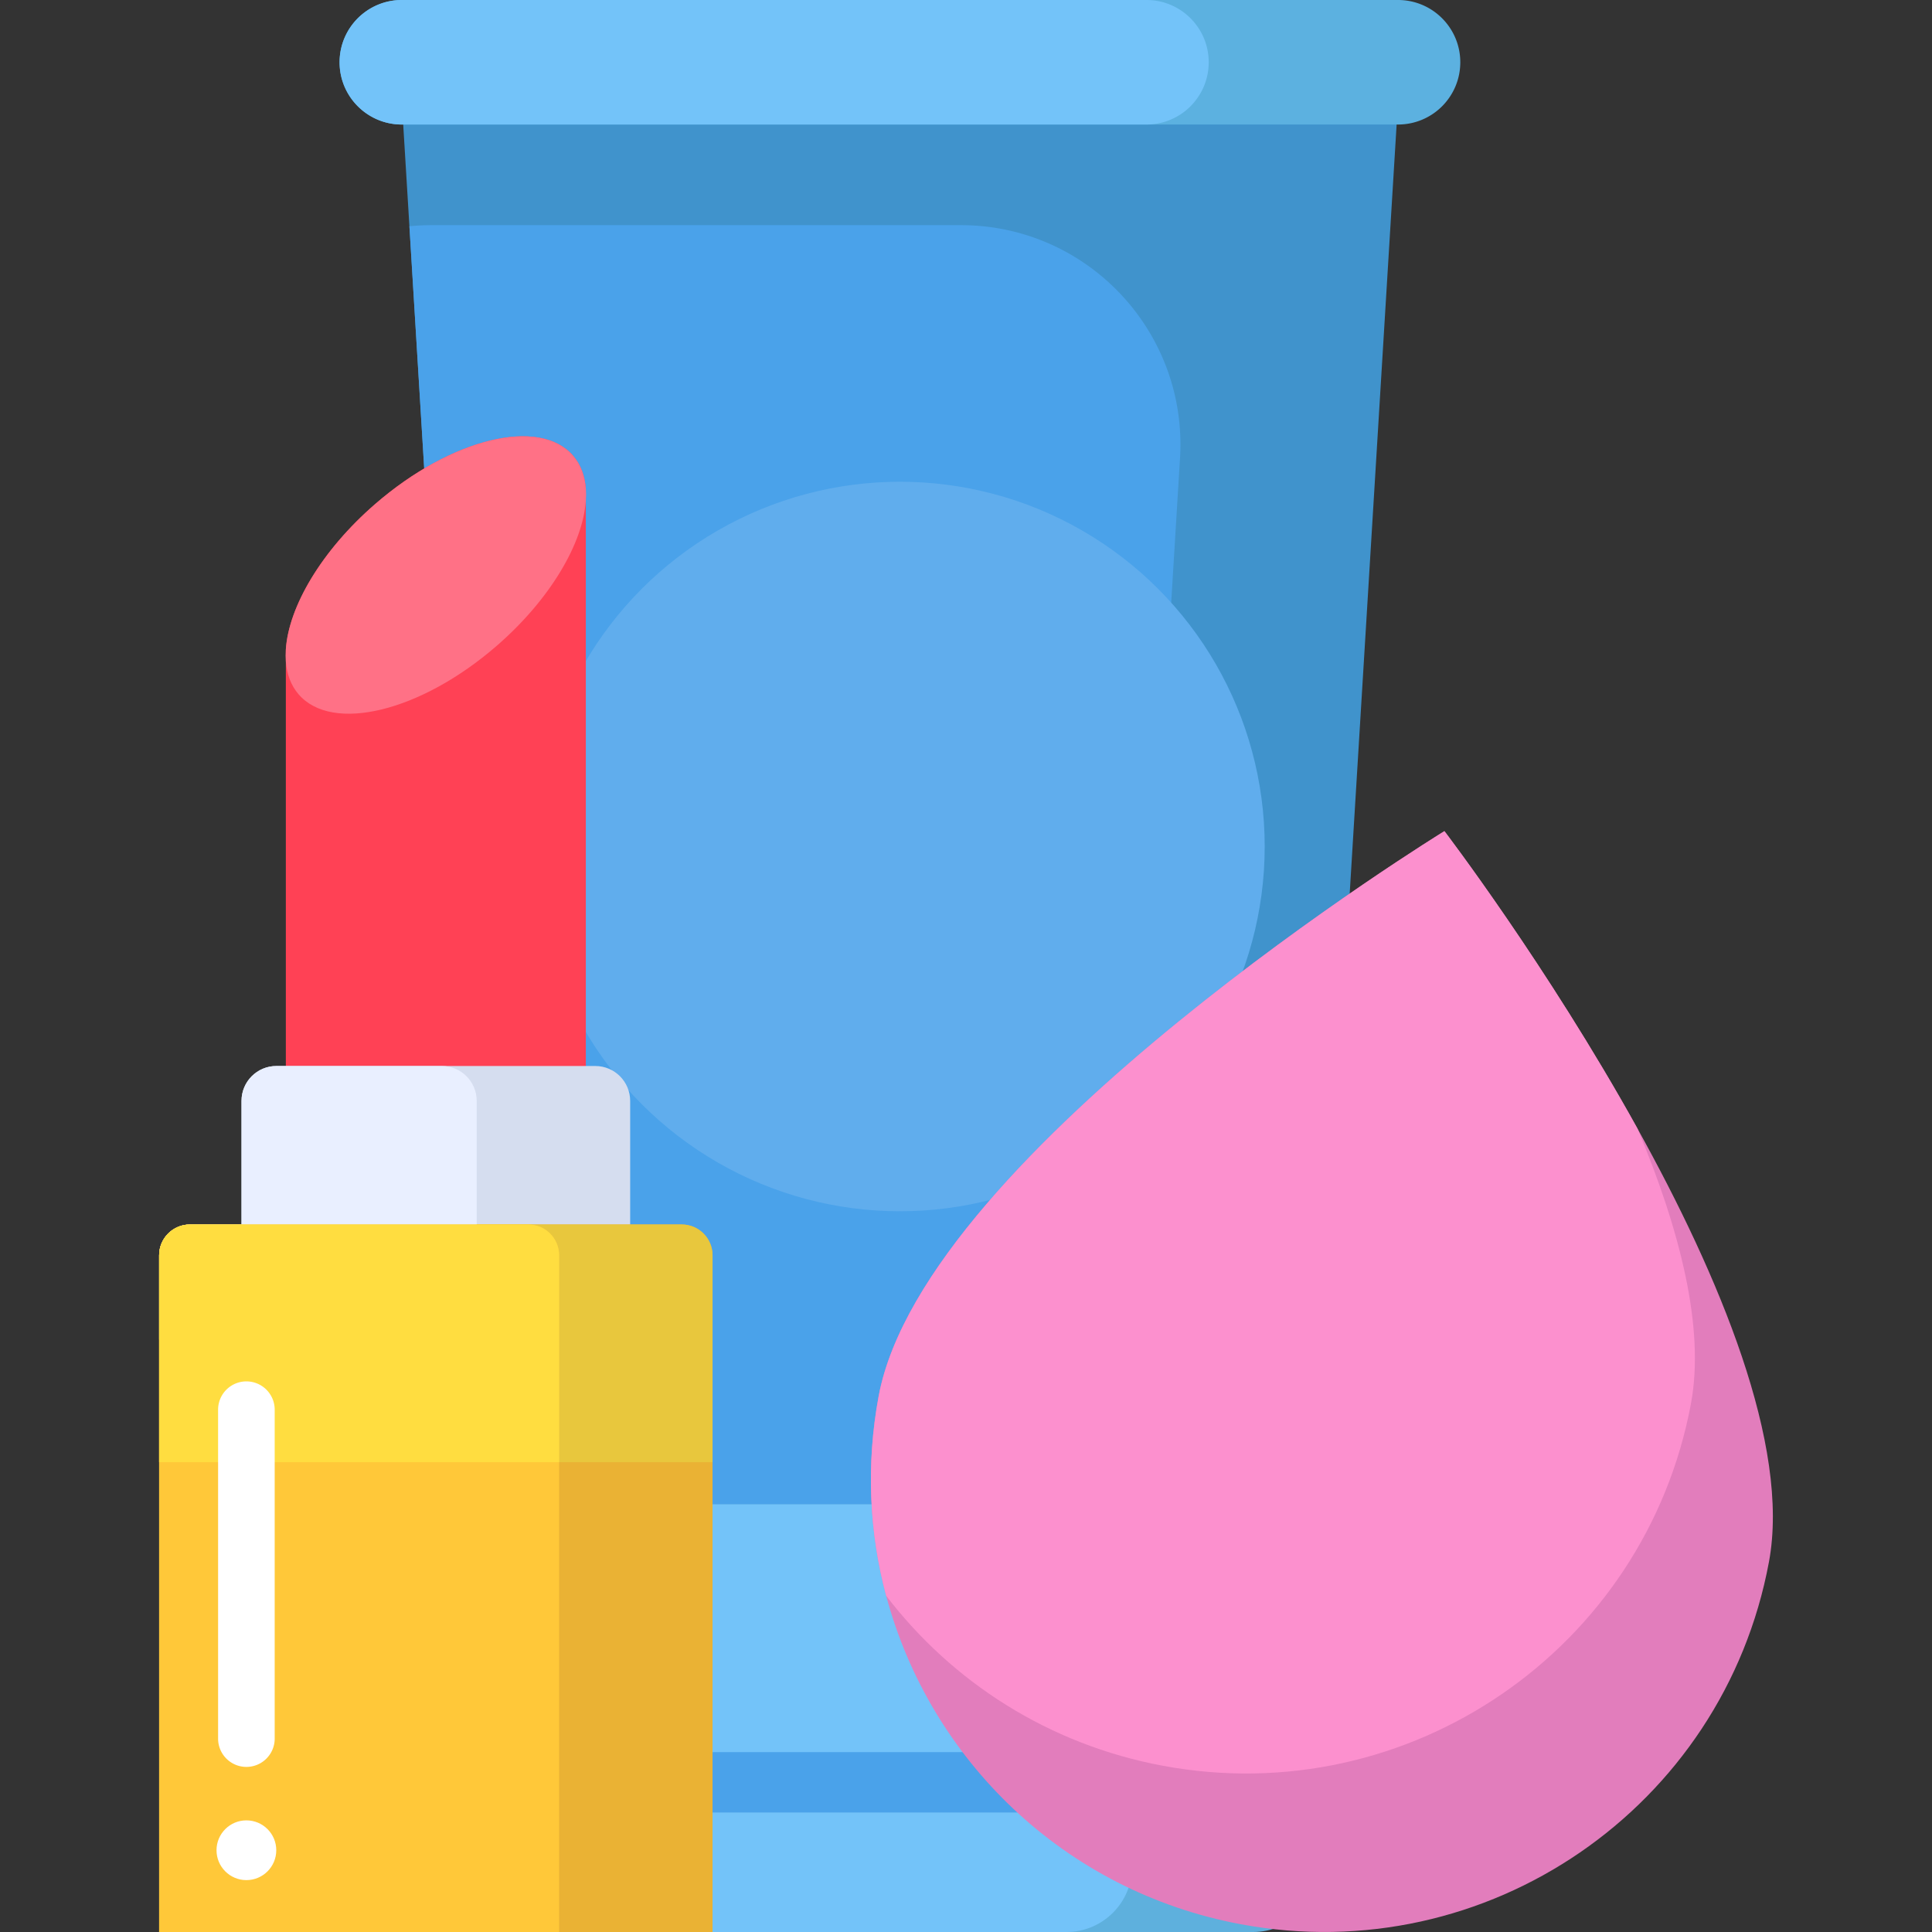 <svg xmlns="http://www.w3.org/2000/svg" viewBox="0 0 512 512" id="cosmetic"><rect x="0" y="0" width="512" height="512" fill="#333333" stroke="none"/><path fill="#4093cc" d="m370.488 27-23.6 386.67h-216.79l-21.6-353.71-2.01-32.96z"></path><path fill="#4aa2ea" d="m312.718 121.41-16.5 270.28a57.974 57.974 0 0 1-5.78 21.98h-160.34l-21.6-353.71c1.92-.19 3.87-.29 5.85-.29h140.29c33.53 0 60.13 28.26 58.08 61.74z"></path><path fill="#5cb1e0" d="M386.992 16.5c0 4.56-1.85 8.68-4.83 11.67a16.478 16.478 0 0 1-11.67 4.83h-264c-9.11 0-16.5-7.39-16.5-16.5 0-4.56 1.85-8.68 4.83-11.67 2.99-2.98 7.11-4.83 11.67-4.83h264c9.11 0 16.5 7.39 16.5 16.5z"></path><path fill="#73c3f9" d="M320.322 16.5c0 4.56-1.85 8.68-4.83 11.67a16.46 16.46 0 0 1-11.67 4.83h-197.33c-9.11 0-16.5-7.39-16.5-16.5 0-4.56 1.85-8.68 4.83-11.67 2.99-2.98 7.11-4.83 11.67-4.83h197.33c9.12 0 16.5 7.39 16.5 16.5z"></path><path fill="#5eb0dd" d="M349.542 398.67v95.91c0 9.62-7.8 17.42-17.42 17.42h-187.13c-9.62 0-17.41-7.8-17.41-17.42v-95.91h221.96z"></path><path fill="#73c3f9" d="M300.042 398.67v95.91c0 9.62-7.8 17.42-17.42 17.42h-137.63c-9.62 0-17.41-7.8-17.41-17.42v-95.91h172.46z"></path><path fill="#4aa2ea" d="M127.578 464.33h221.96v16h-221.96z"></path><circle cx="238.492" cy="224.333" r="96.667" fill="#60aded"></circle><path fill="#ff4155" d="M155.252 129.49v159.18h-79.5V172.12c.74-11.33 9.44-26.19 23.63-38.51 20.1-17.45 43.61-23.19 52.51-12.82 2.01 2.34 3.1 5.31 3.36 8.7z"></path><path fill="#d5ddef" d="M167.002 291.75V355h-103v-63.25c0-5.11 4.14-9.25 9.25-9.25h84.5c5.11 0 9.25 4.14 9.25 9.25z"></path><path fill="#eab234" d="M188.832 332.67V512H42.172V332.67c0-4.51 3.65-8.17 8.16-8.17h130.34c4.51 0 8.16 3.66 8.16 8.17z"></path><path fill="#e8c73d" d="M188.832 332.67v54.83H42.172v-54.83c0-4.51 3.65-8.17 8.16-8.17h130.34c4.51 0 8.16 3.66 8.16 8.17z"></path><path fill="#e9efff" d="M126.332 291.75V355h-84.16v-22.33c0-4.51 3.65-8.17 8.16-8.17h13.67v-32.75c0-5.11 4.14-9.25 9.25-9.25h43.83c5.11 0 9.25 4.14 9.25 9.25z"></path><path fill="#ffc839" d="M148.172 332.67V512h-106V332.67c0-4.51 3.65-8.17 8.16-8.17h89.67c4.51 0 8.17 3.66 8.17 8.17z"></path><path fill="#ffdd40" d="M148.172 332.67v54.83h-106v-54.83c0-4.51 3.65-8.17 8.16-8.17h89.67c4.51 0 8.17 3.66 8.17 8.17z"></path><path fill="#ff7186" d="M155.252 132.65c-.74 11.33-9.44 26.19-23.63 38.51-20.1 17.45-43.61 23.19-52.51 12.82-2.01-2.34-3.1-5.31-3.36-8.7-.08-1.02-.08-2.07 0-3.16.74-11.33 9.44-26.19 23.63-38.51 20.1-17.45 43.61-23.19 52.51-12.82 2.01 2.34 3.1 5.31 3.36 8.7.08 1.02.08 2.07 0 3.16z"></path><path fill="#e27dbc" d="M468.788 413.94c-12.12 65.15-74.77 108.14-139.93 96.01-46.99-8.75-82.46-43.78-94.02-87.07-4.47-16.74-5.37-34.7-1.99-52.86 12.13-65.16 149.94-149.76 149.94-149.76s27.19 35.61 51.17 78.84c21.59 38.9 40.58 83.98 34.83 114.84z"></path><path fill="#fc90ce" d="M448.128 371.94c-12.13 65.15-74.78 108.14-139.94 96.01-30.39-5.66-55.95-22.31-73.35-45.07-4.47-16.74-5.37-34.7-1.99-52.86 12.13-65.16 149.94-149.76 149.94-149.76s27.19 35.61 51.17 78.84c11.15 26.56 17.92 52.72 14.17 72.84z"></path><g fill="#fff"><path d="M57.797 460.75v-87.167a7.5 7.5 0 0 1 15 0v87.167a7.5 7.5 0 0 1-15 0z"></path><circle cx="65.297" cy="490.333" r="7.917"></circle></g></svg>